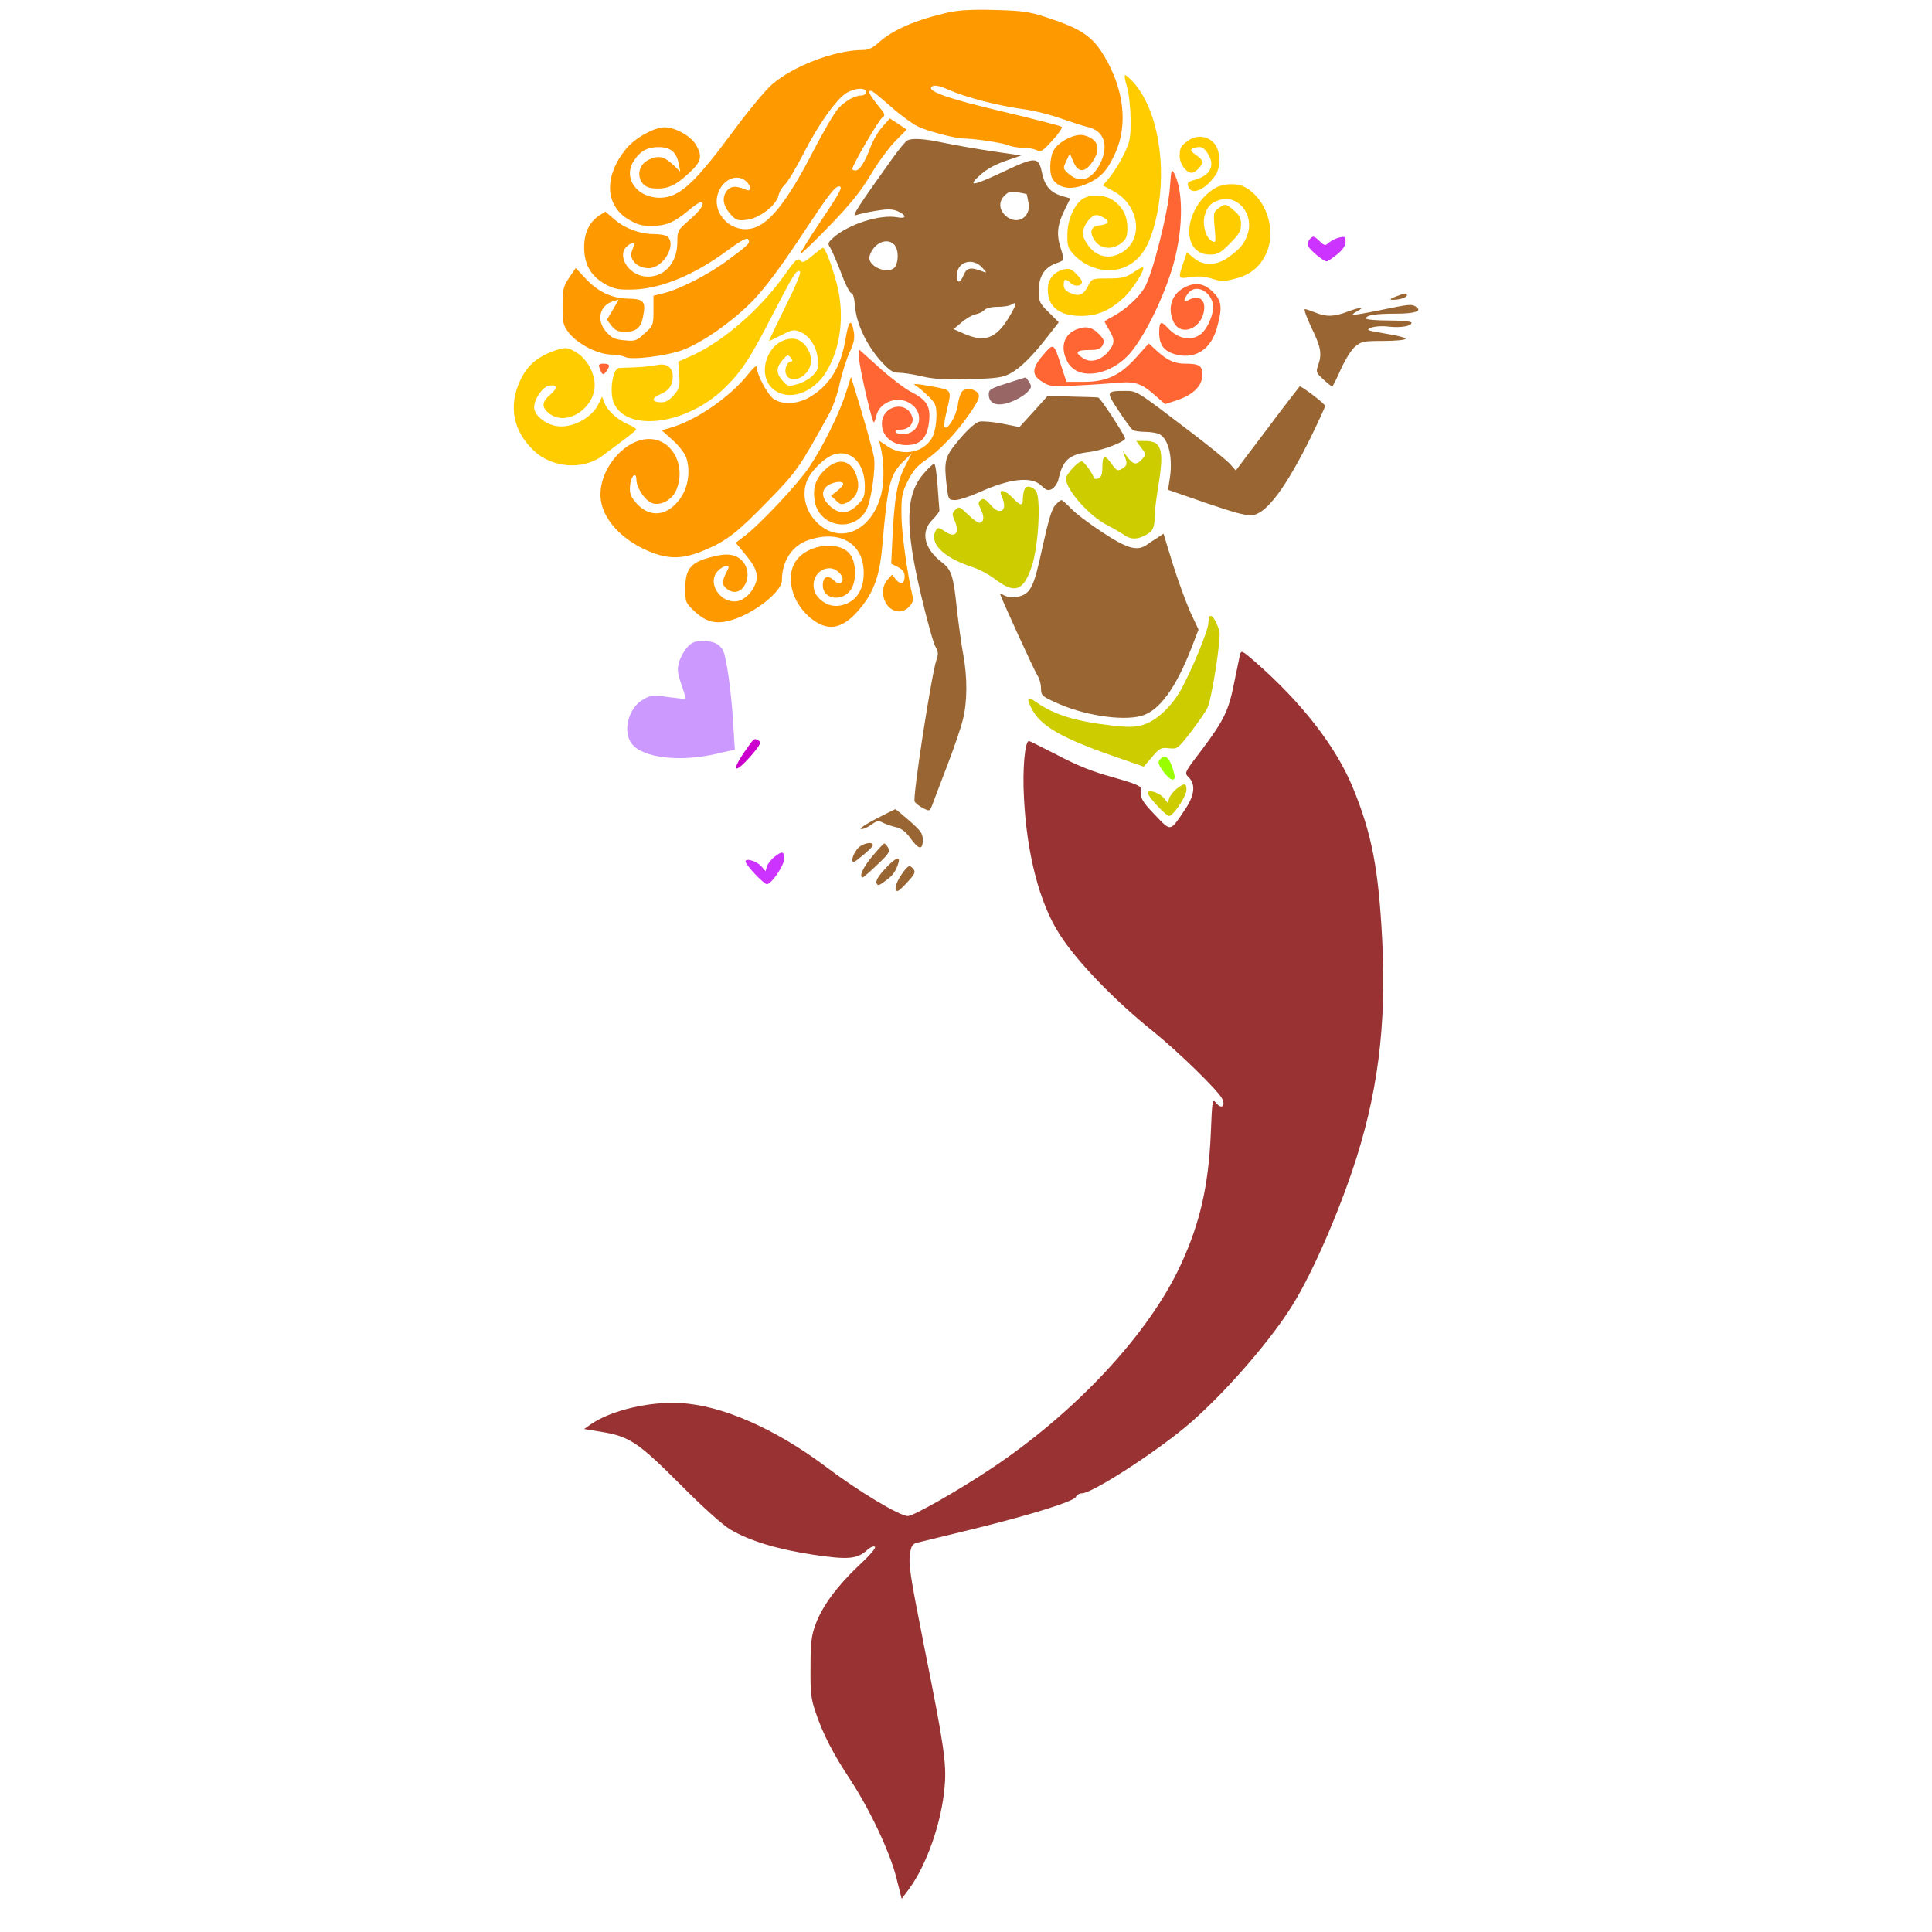 <?xml version="1.0" encoding="UTF-8" standalone="no"?>
<svg
   xmlns:dc="http://purl.org/dc/elements/1.1/"
   xmlns:cc="http://creativecommons.org/ns#"
   xmlns:rdf="http://www.w3.org/1999/02/22-rdf-syntax-ns#"
   xmlns:svg="http://www.w3.org/2000/svg"
   xmlns="http://www.w3.org/2000/svg"
   xmlns:sodipodi="http://sodipodi.sourceforge.net/DTD/sodipodi-0.dtd"
   xmlns:inkscape="http://www.inkscape.org/namespaces/inkscape"
   version="1.0"
   width="850pt"
   height="850pt"
   viewBox="0 0 850 850"
   preserveAspectRatio="xMidYMid meet"
   id="svg84"
   sodipodi:docname="18.svg"
   inkscape:version="0.92.2 5c3e80d, 2017-08-06">
  <defs
     id="defs88" />
  <sodipodi:namedview
     pagecolor="#ffffff"
     bordercolor="#666666"
     borderopacity="1"
     objecttolerance="10"
     gridtolerance="10"
     guidetolerance="10"
     inkscape:pageopacity="0"
     inkscape:pageshadow="2"
     inkscape:window-width="1920"
     inkscape:window-height="978"
     id="namedview86"
     showgrid="false"
     inkscape:zoom="0.83294118"
     inkscape:cx="681.55432"
     inkscape:cy="742.86742"
     inkscape:window-x="0"
     inkscape:window-y="1"
     inkscape:window-maximized="1"
     inkscape:current-layer="svg84" />
  <g
     transform="translate(0,850) scale(0.1,-0.1)"
     fill="#000000"
     stroke="none"
     id="g82">
    <path
       d="M0 4250 l0 -4250 1918 0 c1910 0 1917 0 1885 20 -42 25 -50 59 -26 107 24 51 58 55 102 14 49 -46 30 -99 -27 -76 -14 6 -13 9 8 17 l25 9 -24 20 c-31 26 -49 24 -63 -6 -10 -22 -8 -29 12 -50 62 -66 129 -1 117 113 -13 118 -47 195 -220 490 -147 252 -177 336 -177 493 0 109 15 190 47 254 30 59 105 158 135 179 12 9 20 17 17 20 -2 2 -56 11 -119 20 -308 45 -444 108 -586 272 -153 178 -247 248 -371 274 -94 21 -193 -28 -193 -94 0 -70 101 -109 108 -42 2 16 -2 32 -10 37 -19 12 -28 11 -28 -5 0 -7 -7 -19 -15 -26 -13 -11 -15 -8 -15 17 0 54 41 70 77 31 35 -39 37 -64 9 -93 -55 -55 -156 -11 -156 67 0 48 29 88 112 157 126 104 260 146 442 139 90 -4 129 -11 206 -37 167 -56 301 -129 469 -256 149 -112 263 -186 308 -199 34 -11 311 143 489 270 326 233 666 648 762 929 26 78 60 241 70 335 12 121 0 321 -20 352 -10 15 -73 68 -140 119 -176 133 -450 409 -506 510 -88 158 -149 396 -159 625 -5 104 -3 140 10 177 17 51 11 89 -24 159 -24 47 -24 69 -1 99 21 27 35 85 35 141 -1 48 -116 297 -157 339 -29 29 -64 49 -88 49 -12 0 -6 -67 29 -285 18 -120 24 -184 20 -255 -5 -97 -14 -127 -120 -402 -25 -65 -25 -67 -6 -84 28 -25 23 -49 -19 -91 -32 -32 -41 -52 -62 -136 -21 -86 -23 -100 -10 -108 64 -38 498 -361 513 -381 17 -23 18 -30 7 -43 -7 -8 -21 -15 -32 -15 -18 0 -248 168 -441 322 -53 43 -101 78 -106 78 -4 0 -22 -7 -40 -16 -26 -13 -34 -14 -47 -3 -9 7 -22 14 -30 15 -35 5 -113 52 -159 95 -27 25 -60 52 -72 58 -29 15 -29 38 -1 68 22 23 22 24 2 42 -38 36 -357 272 -361 267 -3 -3 4 -33 15 -68 38 -115 54 -193 49 -235 l-5 -43 40 22 c50 29 72 17 76 -40 3 -36 -4 -52 -45 -112 -26 -38 -51 -70 -54 -70 -4 0 -34 30 -68 66 -53 56 -62 71 -59 97 2 22 10 35 26 42 14 6 20 15 16 25 -4 8 -15 62 -26 120 -10 58 -30 130 -43 160 -13 30 -25 62 -28 71 -4 13 -15 14 -63 8 -33 -4 -102 -8 -154 -8 -85 -1 -101 2 -157 28 -34 16 -69 41 -78 54 -74 114 35 283 170 262 l43 -6 -5 59 c-13 140 90 229 202 176 63 -30 85 -92 105 -299 7 -72 14 -131 15 -133 1 -1 14 2 27 9 54 24 94 -32 64 -89 l-16 -31 196 -140 195 -140 67 30 c71 32 108 60 117 90 3 10 18 19 33 21 l26 3 27 210 c15 116 34 237 43 270 20 74 20 100 0 202 l-17 82 -58 -6 c-53 -5 -62 -3 -93 21 -19 14 -39 26 -44 26 -5 0 -22 -16 -37 -36 -39 -51 -111 -94 -155 -94 -49 0 -93 31 -154 107 l-48 61 -74 -53 c-89 -64 -153 -90 -215 -89 -126 4 -222 136 -179 248 10 28 8 29 -65 41 -73 12 -147 56 -221 129 -60 60 -73 79 -84 124 -11 47 -9 98 7 138 4 11 -11 14 -84 13 -62 0 -102 5 -129 16 -52 21 -138 107 -159 159 -9 22 -21 49 -26 58 -11 22 -12 83 0 106 4 9 20 42 33 72 44 97 100 146 186 165 26 5 32 10 26 23 -53 122 -52 157 12 284 24 47 49 108 55 135 15 62 23 75 74 138 34 43 43 62 49 108 10 92 41 159 95 210 117 109 219 113 318 12 l52 -54 132 160 c179 216 248 261 456 295 105 16 115 20 179 69 61 47 218 101 339 118 17 2 -927 5 -2097 6 l-2128 1 0 -4250z"
       id="path4"
       style="fill:none" />
    <path
       d="M4465 8493 c77 -10 203 -46 259 -73 48 -22 90 -58 193 -163 136 -137 166 -183 202 -302 7 -22 17 -52 23 -67 l10 -27 37 39 c49 52 79 58 133 28 54 -30 83 -78 84 -142 l0 -49 48 -14 c93 -27 176 -142 176 -243 0 -98 -78 -210 -173 -250 l-52 -22 0 -71 c0 -66 -4 -79 -43 -150 -34 -64 -42 -88 -42 -131 0 -71 -28 -113 -97 -146 -29 -14 -53 -28 -53 -31 0 -14 250 -171 267 -167 10 2 75 77 145 168 97 126 127 173 130 200 3 29 8 36 36 44 21 6 32 15 32 28 0 36 -31 92 -80 144 -55 58 -57 65 -35 88 14 14 21 13 68 -6 82 -33 146 -35 223 -4 81 33 231 68 254 61 17 -5 70 -76 70 -93 0 -10 -22 -61 -49 -112 -26 -49 -53 -60 -148 -60 -93 0 -121 -15 -148 -82 -13 -32 -13 -37 0 -48 8 -7 15 -25 15 -41 0 -23 -8 -34 -39 -53 -30 -19 -51 -48 -92 -123 -92 -173 -181 -327 -206 -361 -31 -42 -72 -62 -124 -62 -47 0 -191 47 -291 95 l-68 32 0 -43 c0 -24 9 -66 19 -93 11 -27 27 -78 36 -113 9 -34 27 -100 41 -145 23 -77 26 -82 52 -81 31 1 77 -25 86 -48 3 -8 15 -14 26 -14 37 0 57 -18 65 -57 6 -31 37 -68 189 -223 259 -264 332 -384 407 -668 159 -603 70 -1301 -245 -1929 -130 -261 -202 -358 -432 -583 -167 -164 -262 -240 -415 -335 -220 -136 -362 -188 -733 -270 -88 -20 -167 -42 -174 -49 -19 -19 -4 -132 59 -451 85 -428 96 -557 59 -733 -23 -114 -88 -251 -159 -339 -27 -34 -57 -75 -65 -92 -9 -16 -26 -37 -38 -45 -20 -15 191 -16 2285 -16 l2307 0 0 4250 0 4250 -2032 -1 c-1118 -1 -2019 -4 -2003 -6z m1476 -1029 c13 -35 4 -62 -35 -102 -53 -57 -59 -57 -126 -12 -49 33 -60 46 -60 68 0 16 9 38 20 50 18 19 31 22 106 22 82 0 85 -1 95 -26z"
       id="path6"
       style="fill:none" />
    <path
       d="M5761 7446 c-6 -7 -9 -21 -5 -29 6 -17 67 -67 81 -67 5 0 25 14 46 31 25 20 37 39 37 56 0 22 -3 24 -27 18 -16 -3 -36 -14 -46 -22 -16 -15 -19 -15 -40 5 -27 26 -31 26 -46 8z"
       id="path8"
       style="fill:#cc33ff" />
    <path
       d="M4171 8445 c-140 -32 -241 -75 -304 -131 -27 -25 -46 -34 -72 -34 -121 0 -305 -70 -399 -152 -27 -23 -101 -112 -164 -197 -178 -241 -243 -300 -329 -301 -102 0 -164 88 -114 163 28 43 60 60 108 60 53 0 79 -22 89 -73 l7 -35 -35 33 c-38 35 -64 40 -108 17 -59 -31 -45 -117 19 -123 62 -6 96 7 154 59 64 57 70 80 37 135 -23 37 -91 74 -136 74 -46 0 -130 -47 -169 -94 -99 -121 -94 -250 11 -312 39 -23 61 -29 104 -28 61 1 97 16 159 68 24 20 47 36 52 36 24 0 4 -33 -46 -76 -53 -46 -55 -49 -55 -99 0 -96 -63 -161 -145 -151 -71 9 -120 90 -79 130 14 15 34 21 34 12 0 -3 -4 -16 -10 -31 -14 -36 24 -75 74 -75 62 0 123 99 84 138 -7 7 -33 12 -58 12 -63 0 -130 24 -177 65 l-40 34 -29 -19 c-42 -28 -64 -76 -64 -138 0 -73 28 -124 87 -159 42 -24 58 -28 123 -27 124 2 271 62 419 171 58 43 87 59 92 51 11 -17 5 -23 -84 -89 -86 -65 -215 -131 -287 -149 l-45 -11 0 -65 c0 -63 -1 -67 -39 -101 -36 -33 -42 -35 -89 -30 -41 3 -56 10 -79 36 -46 51 -31 118 31 136 l23 7 -26 -45 -26 -44 21 -27 c16 -20 29 -26 58 -26 51 0 72 18 81 71 12 63 2 74 -67 75 -73 2 -133 30 -189 91 l-41 44 -29 -43 c-26 -39 -29 -51 -29 -125 0 -75 2 -84 30 -120 39 -48 126 -92 183 -93 24 0 52 -5 63 -11 27 -14 182 5 252 31 89 33 226 130 313 221 53 56 123 150 208 279 122 184 149 220 168 220 18 0 4 -27 -83 -156 -50 -74 -89 -137 -87 -140 3 -2 61 53 129 124 92 95 138 153 179 222 30 51 78 117 107 147 l52 53 -37 25 -37 24 -32 -36 c-18 -20 -42 -60 -53 -90 -25 -67 -48 -103 -66 -103 -8 0 -14 3 -14 7 0 16 117 217 132 226 15 10 12 16 -24 59 -22 27 -37 52 -34 56 9 8 16 2 106 -76 40 -35 92 -72 116 -82 44 -19 154 -48 189 -49 55 -1 173 -19 198 -29 16 -7 46 -12 68 -12 22 0 49 -5 61 -11 17 -9 26 -4 68 43 27 29 45 56 41 60 -3 4 -120 34 -259 67 -250 59 -344 93 -309 112 10 6 36 0 73 -17 73 -32 214 -69 325 -84 46 -6 122 -25 169 -42 47 -16 101 -34 120 -38 69 -17 89 -83 50 -160 -36 -71 -87 -88 -137 -46 -27 24 -27 25 -12 57 l16 34 16 -38 c21 -48 51 -47 84 2 39 58 24 100 -39 116 -37 9 -108 -26 -131 -64 -20 -33 -22 -109 -4 -132 34 -44 93 -47 167 -9 49 25 74 55 106 125 57 123 40 280 -46 425 -53 91 -103 124 -260 175 -73 24 -106 28 -225 31 -97 3 -159 -1 -204 -11z m-361 -350 c0 -8 -9 -15 -20 -15 -29 0 -70 -23 -102 -57 -15 -16 -66 -102 -112 -192 -117 -225 -196 -323 -273 -337 -98 -18 -180 81 -139 168 26 54 82 73 118 41 24 -21 24 -48 1 -38 -46 20 -71 17 -88 -8 -20 -31 -12 -66 22 -103 21 -23 30 -26 69 -21 54 6 129 63 139 106 3 16 16 38 29 50 13 12 49 73 81 135 65 128 144 239 189 267 38 23 86 25 86 4z"
       id="path10"
       style="fill:#ff9900" />
    <path
       d="M4957 8123 c9 -28 16 -88 17 -143 1 -84 -2 -102 -27 -154 -15 -33 -43 -78 -61 -101 l-34 -41 45 -24 c115 -61 137 -211 40 -270 -62 -38 -127 -17 -163 52 -13 25 -13 35 -3 59 6 17 21 36 32 44 17 12 24 12 50 -1 33 -18 26 -31 -18 -36 -38 -4 -44 -34 -15 -71 27 -34 76 -36 114 -6 21 17 26 29 26 67 0 53 -22 94 -66 123 -35 23 -101 25 -132 3 -37 -26 -66 -93 -66 -156 -1 -50 3 -61 29 -89 65 -68 166 -88 240 -46 64 36 98 98 125 223 45 217 3 460 -101 579 -17 19 -35 35 -39 35 -4 0 -1 -21 7 -47z"
       id="path12"
       style="fill:#ffcc00" />
    <path
       d="M5230 7883 c-34 -23 -40 -33 -40 -70 0 -34 29 -73 53 -73 16 0 47 32 47 48 0 6 -11 19 -25 28 -32 21 -32 30 0 36 20 4 30 -1 45 -22 39 -55 18 -101 -53 -121 -32 -9 -35 -12 -28 -32 14 -36 70 -14 115 47 28 37 28 105 0 143 -26 34 -77 42 -114 16z"
       id="path14"
       style="fill:#ffcc00" />
    <path
       d="M3993 7883 c-7 -2 -39 -41 -71 -86 -146 -204 -176 -251 -157 -244 10 4 48 13 85 19 53 9 74 9 99 -1 41 -18 40 -35 -1 -27 -76 14 -214 -30 -281 -89 -25 -23 -27 -26 -13 -47 7 -13 29 -62 47 -110 18 -49 38 -88 45 -88 7 0 13 -22 16 -58 5 -74 51 -171 112 -239 40 -44 54 -53 81 -53 19 0 64 -7 102 -16 50 -12 105 -15 208 -12 120 3 146 7 180 25 45 24 100 79 167 166 l46 59 -44 44 c-41 40 -44 48 -44 95 0 62 25 102 75 120 40 15 39 10 20 73 -18 58 -12 101 21 167 l23 46 -38 11 c-49 15 -74 43 -86 99 -16 75 -26 76 -174 6 -130 -61 -156 -65 -103 -17 33 31 69 51 136 73 l49 17 -124 18 c-68 10 -164 27 -214 37 -87 19 -138 22 -162 12z m524 -237 c0 0 4 -17 8 -38 12 -66 -53 -102 -102 -56 -28 27 -30 61 -3 88 17 17 28 19 58 14 20 -4 38 -7 39 -8z m-583 -222 c18 -18 21 -66 6 -95 -24 -43 -128 -2 -114 45 17 56 75 83 108 50z m387 -101 c21 -23 22 -25 4 -18 -53 21 -71 18 -85 -14 -16 -39 -30 -40 -30 -2 0 59 69 80 111 34z m118 -219 c-56 -93 -106 -112 -196 -73 l-48 21 35 29 c19 17 47 33 62 36 15 3 33 12 39 19 7 8 31 14 58 14 25 0 53 4 61 10 26 16 23 1 -11 -56z"
       id="path16"
       style="fill:#996633" />
    <path
       d="M5147 7674 c-8 -110 -76 -379 -111 -439 -27 -46 -89 -101 -143 -129 -18 -9 -33 -19 -33 -21 0 -2 9 -19 20 -37 26 -43 25 -60 -5 -96 -32 -38 -77 -50 -110 -28 -38 25 -30 36 25 36 40 0 51 4 61 21 9 18 7 26 -17 50 -29 30 -56 36 -97 20 -57 -22 -74 -80 -41 -142 40 -79 171 -68 262 22 62 61 149 229 196 378 51 160 56 345 12 428 -12 23 -13 18 -19 -63z"
       id="path18"
       style="fill:#ff6633" />
    <path
       d="M5345 7672 c-138 -85 -154 -292 -22 -292 34 0 47 7 88 49 40 39 49 55 49 84 0 27 -7 41 -31 61 -36 31 -38 31 -68 10 -22 -16 -23 -21 -17 -86 6 -66 5 -68 -13 -58 -26 14 -42 72 -31 111 12 42 26 56 65 69 79 26 152 -61 125 -147 -15 -45 -32 -66 -84 -104 -52 -38 -112 -40 -154 -4 l-30 25 -16 -47 c-24 -69 -23 -71 32 -62 33 5 61 3 94 -7 41 -13 53 -13 103 0 66 17 109 52 136 111 47 102 0 244 -98 294 -33 17 -94 13 -128 -7z"
       id="path20"
       style="fill:#ffcc00" />
    <path
       d="M3574 7375 c-36 -30 -43 -33 -54 -20 -10 12 -22 1 -72 -70 -107 -150 -277 -296 -414 -354 l-50 -22 4 -57 c4 -52 1 -62 -23 -90 -19 -22 -35 -32 -55 -32 -43 0 -46 18 -6 35 39 16 56 40 56 79 0 40 -27 59 -69 50 -20 -4 -63 -9 -96 -10 -33 -1 -65 -3 -71 -3 -30 -2 -45 -113 -21 -160 63 -123 317 -87 479 66 78 75 117 133 217 328 92 178 105 200 120 191 7 -4 -18 -64 -64 -156 -41 -83 -73 -150 -71 -150 2 0 27 12 55 26 45 24 54 25 81 14 42 -17 72 -64 78 -119 4 -40 1 -50 -23 -74 -15 -15 -46 -32 -69 -38 -38 -10 -42 -9 -63 16 -29 33 -29 57 0 91 21 24 24 25 36 10 8 -10 9 -16 3 -16 -20 0 -34 -38 -22 -60 22 -40 92 -11 106 45 13 51 -31 115 -78 115 -119 0 -171 -182 -67 -235 66 -35 159 3 211 84 68 107 86 260 48 398 -23 85 -50 153 -59 153 -3 0 -25 -16 -47 -35z"
       id="path22"
       style="fill:#ffcc00" />
    <path
       d="M4986 7301 c-33 -22 -50 -26 -111 -26 -69 0 -71 -1 -86 -29 -20 -43 -41 -52 -78 -36 -22 9 -31 19 -31 36 0 28 7 30 31 8 19 -17 49 -13 49 6 0 6 -11 22 -26 36 -19 20 -31 24 -52 19 -46 -11 -72 -43 -72 -90 0 -75 51 -115 147 -115 71 0 126 24 187 80 39 36 95 125 85 134 -2 2 -22 -8 -43 -23z"
       id="path24"
       style="fill:#ffcc00" />
    <path
       d="M5202 7230 c-51 -31 -66 -93 -37 -150 30 -57 112 -30 130 42 14 57 -17 84 -66 58 -23 -13 -24 -2 -3 28 30 43 95 17 110 -43 9 -35 -21 -110 -53 -135 -42 -33 -102 -21 -147 29 -28 31 -36 26 -36 -23 0 -56 23 -84 79 -97 84 -19 151 27 176 122 24 87 20 116 -19 155 -40 40 -83 45 -134 14z"
       id="path26"
       style="fill:#ff6633" />
    <path
       d="M6140 7195 c-23 -9 -28 -14 -15 -14 30 -1 65 10 65 20 0 11 -7 11 -50 -6z"
       id="path28"
       style="fill:#996633" />
    <path
       d="M6070 7135 c-63 -13 -116 -22 -118 -20 -2 2 6 9 18 15 38 20 16 20 -38 0 -62 -24 -97 -25 -145 -5 -20 8 -41 15 -46 15 -6 0 8 -37 29 -82 42 -86 47 -115 29 -166 -10 -28 -8 -33 23 -61 18 -17 36 -31 39 -31 3 0 20 34 38 75 19 42 46 86 63 100 27 23 38 25 123 25 52 0 96 4 99 9 3 5 -36 15 -87 23 -83 14 -89 16 -65 26 15 6 49 9 77 5 54 -6 101 2 101 17 0 6 -41 10 -100 10 -55 0 -100 4 -100 9 0 14 40 21 132 21 85 0 117 12 87 31 -19 12 -28 11 -159 -16z"
       id="path30"
       style="fill:#996633" />
    <path
       d="M3721 7013 c-21 -128 -70 -208 -160 -261 -52 -30 -117 -34 -156 -8 -27 18 -75 106 -75 139 0 13 -12 3 -39 -30 -77 -98 -226 -201 -338 -234 l-42 -12 49 -44 c28 -25 54 -59 60 -79 18 -55 8 -127 -26 -175 -55 -80 -135 -90 -194 -23 -26 30 -31 43 -28 77 3 43 28 66 28 25 0 -32 35 -86 65 -100 37 -17 92 11 111 57 40 97 -9 207 -100 222 -119 19 -253 -137 -232 -271 15 -91 102 -180 225 -227 78 -30 140 -28 229 10 99 41 146 78 287 223 121 124 132 140 266 383 15 28 35 86 44 130 10 44 29 104 42 133 19 39 24 63 20 90 -11 63 -23 54 -36 -25z"
       id="path32"
       style="fill:#ff9900" />
    <path
       d="M5002 6931 c-72 -82 -133 -111 -233 -111 l-77 0 -23 70 c-33 102 -33 102 -78 50 -52 -59 -54 -91 -5 -120 33 -21 43 -22 152 -16 64 3 147 9 183 12 75 7 104 -4 167 -61 l38 -33 52 17 c73 25 112 64 112 112 0 40 -13 49 -77 49 -45 0 -76 14 -121 54 l-38 35 -52 -58z"
       id="path34"
       style="fill:#ff6633" />
    <path
       d="M2437 6956 c-75 -27 -117 -64 -148 -129 -54 -114 -31 -227 63 -313 79 -73 214 -82 296 -21 119 88 151 113 151 118 1 3 -16 14 -38 23 -48 22 -89 60 -102 94 l-10 27 -16 -33 c-31 -63 -120 -109 -188 -96 -49 9 -95 49 -95 81 0 37 36 90 65 96 38 7 40 -10 6 -39 -38 -32 -39 -56 -5 -83 81 -64 216 34 199 144 -8 51 -38 99 -79 124 -39 24 -48 25 -99 7z"
       id="path36"
       style="fill:#ffcc00" />
    <path
       d="M3780 6922 c0 -35 54 -269 64 -280 2 -2 7 10 11 27 15 68 106 95 161 48 53 -46 26 -127 -43 -127 -18 0 -33 5 -33 10 0 6 11 10 24 10 33 0 58 27 50 54 -23 77 -134 53 -134 -29 0 -63 61 -104 135 -91 44 9 67 41 73 106 6 63 -12 91 -78 125 -28 14 -91 62 -140 106 l-90 81 0 -40z"
       id="path38"
       style="fill:#ff6633" />
    <path
       d="M2637 6883 c12 -33 16 -36 30 -18 19 27 16 35 -12 35 -19 0 -23 -4 -18 -17z"
       id="path40"
       style="fill:#ff6633" />
    <path
       d="M3722 6773 c-30 -95 -101 -237 -163 -330 -51 -75 -218 -253 -288 -305 l-34 -26 47 -57 c52 -64 58 -98 26 -150 -11 -18 -34 -38 -50 -45 -78 -32 -158 72 -100 130 11 11 27 20 35 20 14 0 14 -3 0 -30 -20 -39 -19 -56 6 -73 66 -47 122 67 63 127 -31 31 -74 34 -150 11 -77 -22 -99 -52 -99 -132 0 -63 1 -65 41 -103 53 -49 98 -59 169 -36 98 31 215 124 215 172 0 86 45 154 117 178 138 47 243 -15 243 -144 0 -68 -26 -115 -76 -136 -44 -18 -83 -11 -118 21 -52 48 -23 135 44 135 35 0 71 -43 52 -62 -9 -9 -18 -6 -35 10 -26 25 -47 14 -47 -24 0 -55 72 -73 115 -29 35 34 36 131 2 170 -46 54 -171 42 -227 -22 -56 -64 -34 -181 48 -255 75 -67 141 -61 214 21 69 77 97 150 109 282 25 288 34 322 99 384 l31 30 -31 -60 c-33 -66 -45 -136 -54 -318 l-5 -107 30 -15 c20 -11 29 -23 29 -40 0 -33 -17 -40 -38 -15 l-17 22 -20 -22 c-44 -49 -11 -140 51 -140 33 0 67 36 60 63 -23 93 -49 279 -50 357 -1 86 2 101 28 154 21 42 41 67 75 89 64 44 139 122 197 207 39 57 46 74 38 88 -14 21 -50 27 -69 12 -8 -7 -18 -35 -21 -62 -7 -48 -44 -111 -58 -97 -4 3 0 35 9 70 23 98 26 92 -72 110 -52 10 -80 12 -68 5 11 -6 37 -27 57 -47 34 -33 38 -42 38 -88 0 -28 -6 -67 -14 -86 -31 -73 -130 -98 -201 -49 l-37 25 5 -23 c15 -59 18 -138 8 -193 -31 -168 -172 -245 -278 -152 -57 50 -78 126 -53 191 16 43 80 105 120 117 74 22 134 -38 135 -138 0 -46 -4 -56 -32 -84 -41 -42 -82 -43 -123 -4 -36 34 -38 68 -8 89 25 17 68 22 68 7 0 -5 -12 -19 -27 -31 l-27 -21 22 -21 c18 -18 25 -20 46 -10 39 18 58 54 50 96 -16 86 -76 110 -137 56 -45 -39 -61 -79 -54 -136 13 -120 169 -153 228 -49 21 37 43 186 34 234 -5 31 -52 197 -89 314 l-12 39 -22 -69z"
       id="path42"
       style="fill:#ff9900" />
    <path
       d="M4428 6813 c-67 -21 -78 -27 -78 -47 0 -48 46 -59 115 -27 22 10 48 27 58 39 16 17 16 23 5 41 -7 12 -15 21 -18 20 -3 -1 -40 -12 -82 -26z"
       id="path44"
       style="fill:#996666" />
    <path
       d="M5576 6614 l-139 -184 -26 29 c-14 16 -93 80 -176 143 -240 183 -232 178 -286 178 -83 0 -84 -3 -27 -88 28 -43 56 -80 62 -84 6 -4 30 -8 54 -8 24 0 52 -5 63 -10 42 -23 61 -109 44 -205 l-6 -40 170 -59 c133 -45 179 -57 205 -52 62 12 144 123 252 340 35 72 64 135 64 140 0 9 -102 87 -112 86 -1 -1 -66 -84 -142 -186z"
       id="path46"
       style="fill:#996633" />
    <path
       d="M4548 6690 l-63 -69 -75 15 c-41 8 -87 12 -101 9 -17 -4 -50 -33 -88 -78 -66 -79 -69 -91 -55 -214 7 -51 8 -53 37 -53 16 0 64 16 107 35 133 60 228 70 271 29 23 -22 30 -24 48 -15 11 7 23 24 27 39 19 87 46 112 133 123 58 6 161 45 161 60 0 12 -109 179 -118 180 -4 1 -55 3 -114 4 l-108 4 -62 -69z"
       id="path48"
       style="fill:#996633" />
    <path
       d="M5021 6530 c22 -29 22 -30 4 -50 -24 -27 -39 -25 -64 8 l-21 27 11 -30 c8 -24 7 -32 -7 -42 -25 -18 -30 -17 -54 17 -29 41 -40 38 -40 -14 0 -32 -5 -46 -17 -51 -10 -3 -19 -3 -20 2 -8 24 -44 73 -54 73 -17 0 -69 -57 -69 -76 0 -49 103 -165 182 -205 24 -12 55 -30 70 -40 31 -23 59 -24 97 -4 33 17 41 33 41 83 0 20 7 78 15 127 28 168 17 205 -59 205 l-37 0 22 -30z"
       id="path50"
       style="fill:#cccc00" />
    <path
       d="M4067 6420 c-84 -93 -88 -231 -13 -545 26 -110 54 -210 63 -223 11 -19 12 -30 3 -55 -21 -60 -105 -600 -96 -623 3 -7 19 -20 36 -29 30 -15 30 -15 41 12 5 15 35 92 65 171 30 78 62 171 70 205 20 77 21 188 1 292 -8 44 -20 132 -27 195 -15 146 -24 174 -66 206 -79 60 -95 135 -42 187 18 18 32 37 31 42 -1 6 -4 54 -8 108 -4 53 -10 97 -15 97 -4 0 -24 -18 -43 -40z"
       id="path52"
       style="fill:#996633" />
    <path
       d="M4506 6344 c-3 -9 -6 -27 -6 -40 0 -32 -10 -30 -45 6 -32 34 -62 41 -50 13 17 -41 17 -63 0 -70 -13 -4 -27 3 -47 26 -23 26 -32 30 -43 21 -13 -10 -12 -16 1 -42 16 -32 13 -58 -8 -58 -7 0 -29 17 -50 37 -36 35 -39 36 -55 20 -14 -13 -15 -21 -5 -42 27 -60 6 -86 -42 -52 -23 16 -30 17 -37 6 -35 -56 29 -122 159 -164 29 -9 76 -34 104 -56 84 -63 121 -49 158 61 30 92 41 308 16 333 -22 21 -42 22 -50 1z"
       id="path54"
       style="fill:#cccc00" />
    <path
       d="M4643 6278 c-16 -17 -31 -69 -57 -187 -38 -178 -52 -206 -112 -217 -17 -3 -41 -1 -53 5 -12 7 -21 10 -21 8 0 -9 152 -341 165 -360 8 -12 15 -36 15 -55 0 -31 4 -35 63 -62 120 -56 290 -83 377 -60 80 21 154 123 225 307 l28 73 -36 77 c-19 43 -54 138 -77 211 l-41 134 -27 -18 c-15 -9 -36 -23 -47 -31 -42 -29 -86 -17 -196 56 -57 37 -120 85 -138 105 -19 20 -38 36 -41 36 -4 0 -16 -10 -27 -22z"
       id="path56"
       style="fill:#996633" />
    <path
       d="M5319 5788 c0 -2 -2 -17 -3 -33 -4 -38 -75 -208 -121 -291 -43 -76 -110 -137 -169 -154 -35 -10 -66 -10 -143 -1 -157 19 -246 47 -326 103 -37 27 -43 18 -18 -30 39 -76 130 -129 369 -212 l124 -43 37 43 c33 39 40 42 74 38 37 -4 39 -2 96 71 32 42 65 90 73 106 19 37 61 308 53 338 -10 34 -28 67 -37 67 -4 0 -8 -1 -9 -2z"
       id="path58"
       style="fill:#cccc00" />
    <path
       d="M3024 5653 c-13 -14 -29 -43 -36 -64 -9 -33 -8 -48 10 -101 12 -34 20 -63 19 -63 -1 -1 -35 3 -76 8 -66 10 -77 9 -109 -9 -67 -36 -95 -142 -52 -197 49 -62 213 -81 374 -43 l79 18 -7 111 c-8 141 -30 297 -45 325 -16 30 -43 42 -91 42 -31 0 -47 -6 -66 -27z"
       id="path60"
       style="fill:#cc99ff" />
    <path
       d="M5455 5618 c-3 -13 -14 -67 -25 -121 -24 -123 -45 -166 -142 -295 -78 -102 -78 -102 -58 -122 31 -31 26 -79 -16 -141 -67 -100 -61 -99 -132 -25 -58 60 -67 76 -63 117 1 11 -29 23 -121 49 -88 24 -157 51 -244 97 -67 34 -124 63 -127 63 -18 0 -29 -125 -22 -249 12 -247 69 -467 157 -602 75 -118 241 -290 408 -424 112 -90 285 -259 306 -297 18 -35 -2 -50 -26 -20 -16 19 -17 13 -23 -136 -10 -227 -47 -392 -131 -574 -139 -304 -464 -653 -838 -901 -147 -98 -340 -207 -364 -207 -36 0 -219 110 -359 216 -224 168 -459 272 -643 281 -133 8 -302 -32 -389 -91 l-33 -23 72 -12 c127 -20 165 -46 349 -230 100 -101 187 -179 222 -200 86 -51 207 -87 364 -111 155 -23 194 -20 240 22 12 11 26 17 32 13 7 -4 -22 -38 -70 -82 -96 -91 -162 -180 -191 -260 -18 -48 -22 -81 -22 -188 -1 -112 2 -140 23 -200 32 -95 77 -182 152 -295 86 -131 176 -322 203 -433 l23 -91 33 44 c78 107 143 293 156 450 9 100 -3 182 -87 601 -69 349 -74 381 -63 437 5 25 13 32 38 37 17 4 128 31 246 60 258 64 436 120 444 140 3 8 15 15 26 15 44 0 313 173 457 293 150 125 354 355 458 517 83 127 194 374 273 605 113 332 153 641 133 1023 -16 308 -45 461 -127 662 -74 183 -226 379 -436 562 -55 47 -57 48 -63 26z"
       id="path62"
       style="fill:#993333" />
    <path
       d="M3278 5196 c-64 -92 -47 -105 27 -20 38 44 45 58 34 65 -21 13 -21 13 -61 -45z"
       id="path64"
       style="fill:#cc00cc" />
    <path
       d="M5102 5157 c-9 -10 -5 -22 15 -50 31 -43 59 -50 49 -12 -18 72 -39 92 -64 62z"
       id="path66"
       style="fill:#99ff00" />
    <path
       d="M5177 5030 c-14 -11 -29 -30 -33 -42 l-6 -21 -17 21 c-18 24 -71 41 -71 23 0 -16 80 -101 94 -101 18 1 76 87 76 115 0 30 -9 31 -43 5z"
       id="path68"
       style="fill:#cccc00" />
    <path
       d="M3855 4898 c-44 -23 -74 -43 -68 -45 7 -3 27 5 44 17 26 19 34 21 54 10 12 -6 38 -15 56 -19 24 -5 43 -19 64 -48 37 -52 55 -54 55 -9 0 29 -9 41 -59 85 -32 28 -60 51 -62 51 -2 -1 -40 -19 -84 -42z"
       id="path70"
       style="fill:#996633" />
    <path
       d="M3771 4764 c-12 -15 -21 -35 -21 -46 0 -17 7 -14 45 18 25 20 45 40 45 45 0 20 -50 8 -69 -17z"
       id="path72"
       style="fill:#996633" />
    <path
       d="M3838 4733 c-41 -48 -61 -93 -42 -93 3 0 32 25 64 56 52 49 57 58 47 75 -6 10 -14 19 -17 18 -3 0 -26 -25 -52 -56z"
       id="path74"
       style="fill:#996633" />
    <path
       d="M3407 4730 c-14 -11 -29 -30 -33 -42 l-6 -21 -17 20 c-18 23 -71 40 -71 23 0 -15 80 -100 94 -100 20 0 76 82 76 112 0 33 -9 35 -43 8z"
       id="path76"
       style="fill:#cc33ff" />
    <path
       d="M3896 4680 c-29 -31 -44 -55 -40 -64 5 -14 10 -13 33 4 35 24 47 39 60 72 17 45 -4 40 -53 -12z"
       id="path78"
       style="fill:#996633" />
    <path
       d="M3966 4652 c-26 -38 -34 -72 -17 -72 5 0 25 18 45 41 30 32 35 43 25 55 -17 21 -24 18 -53 -24z"
       id="path80"
       style="fill:#996633" />
  </g>
</svg>
